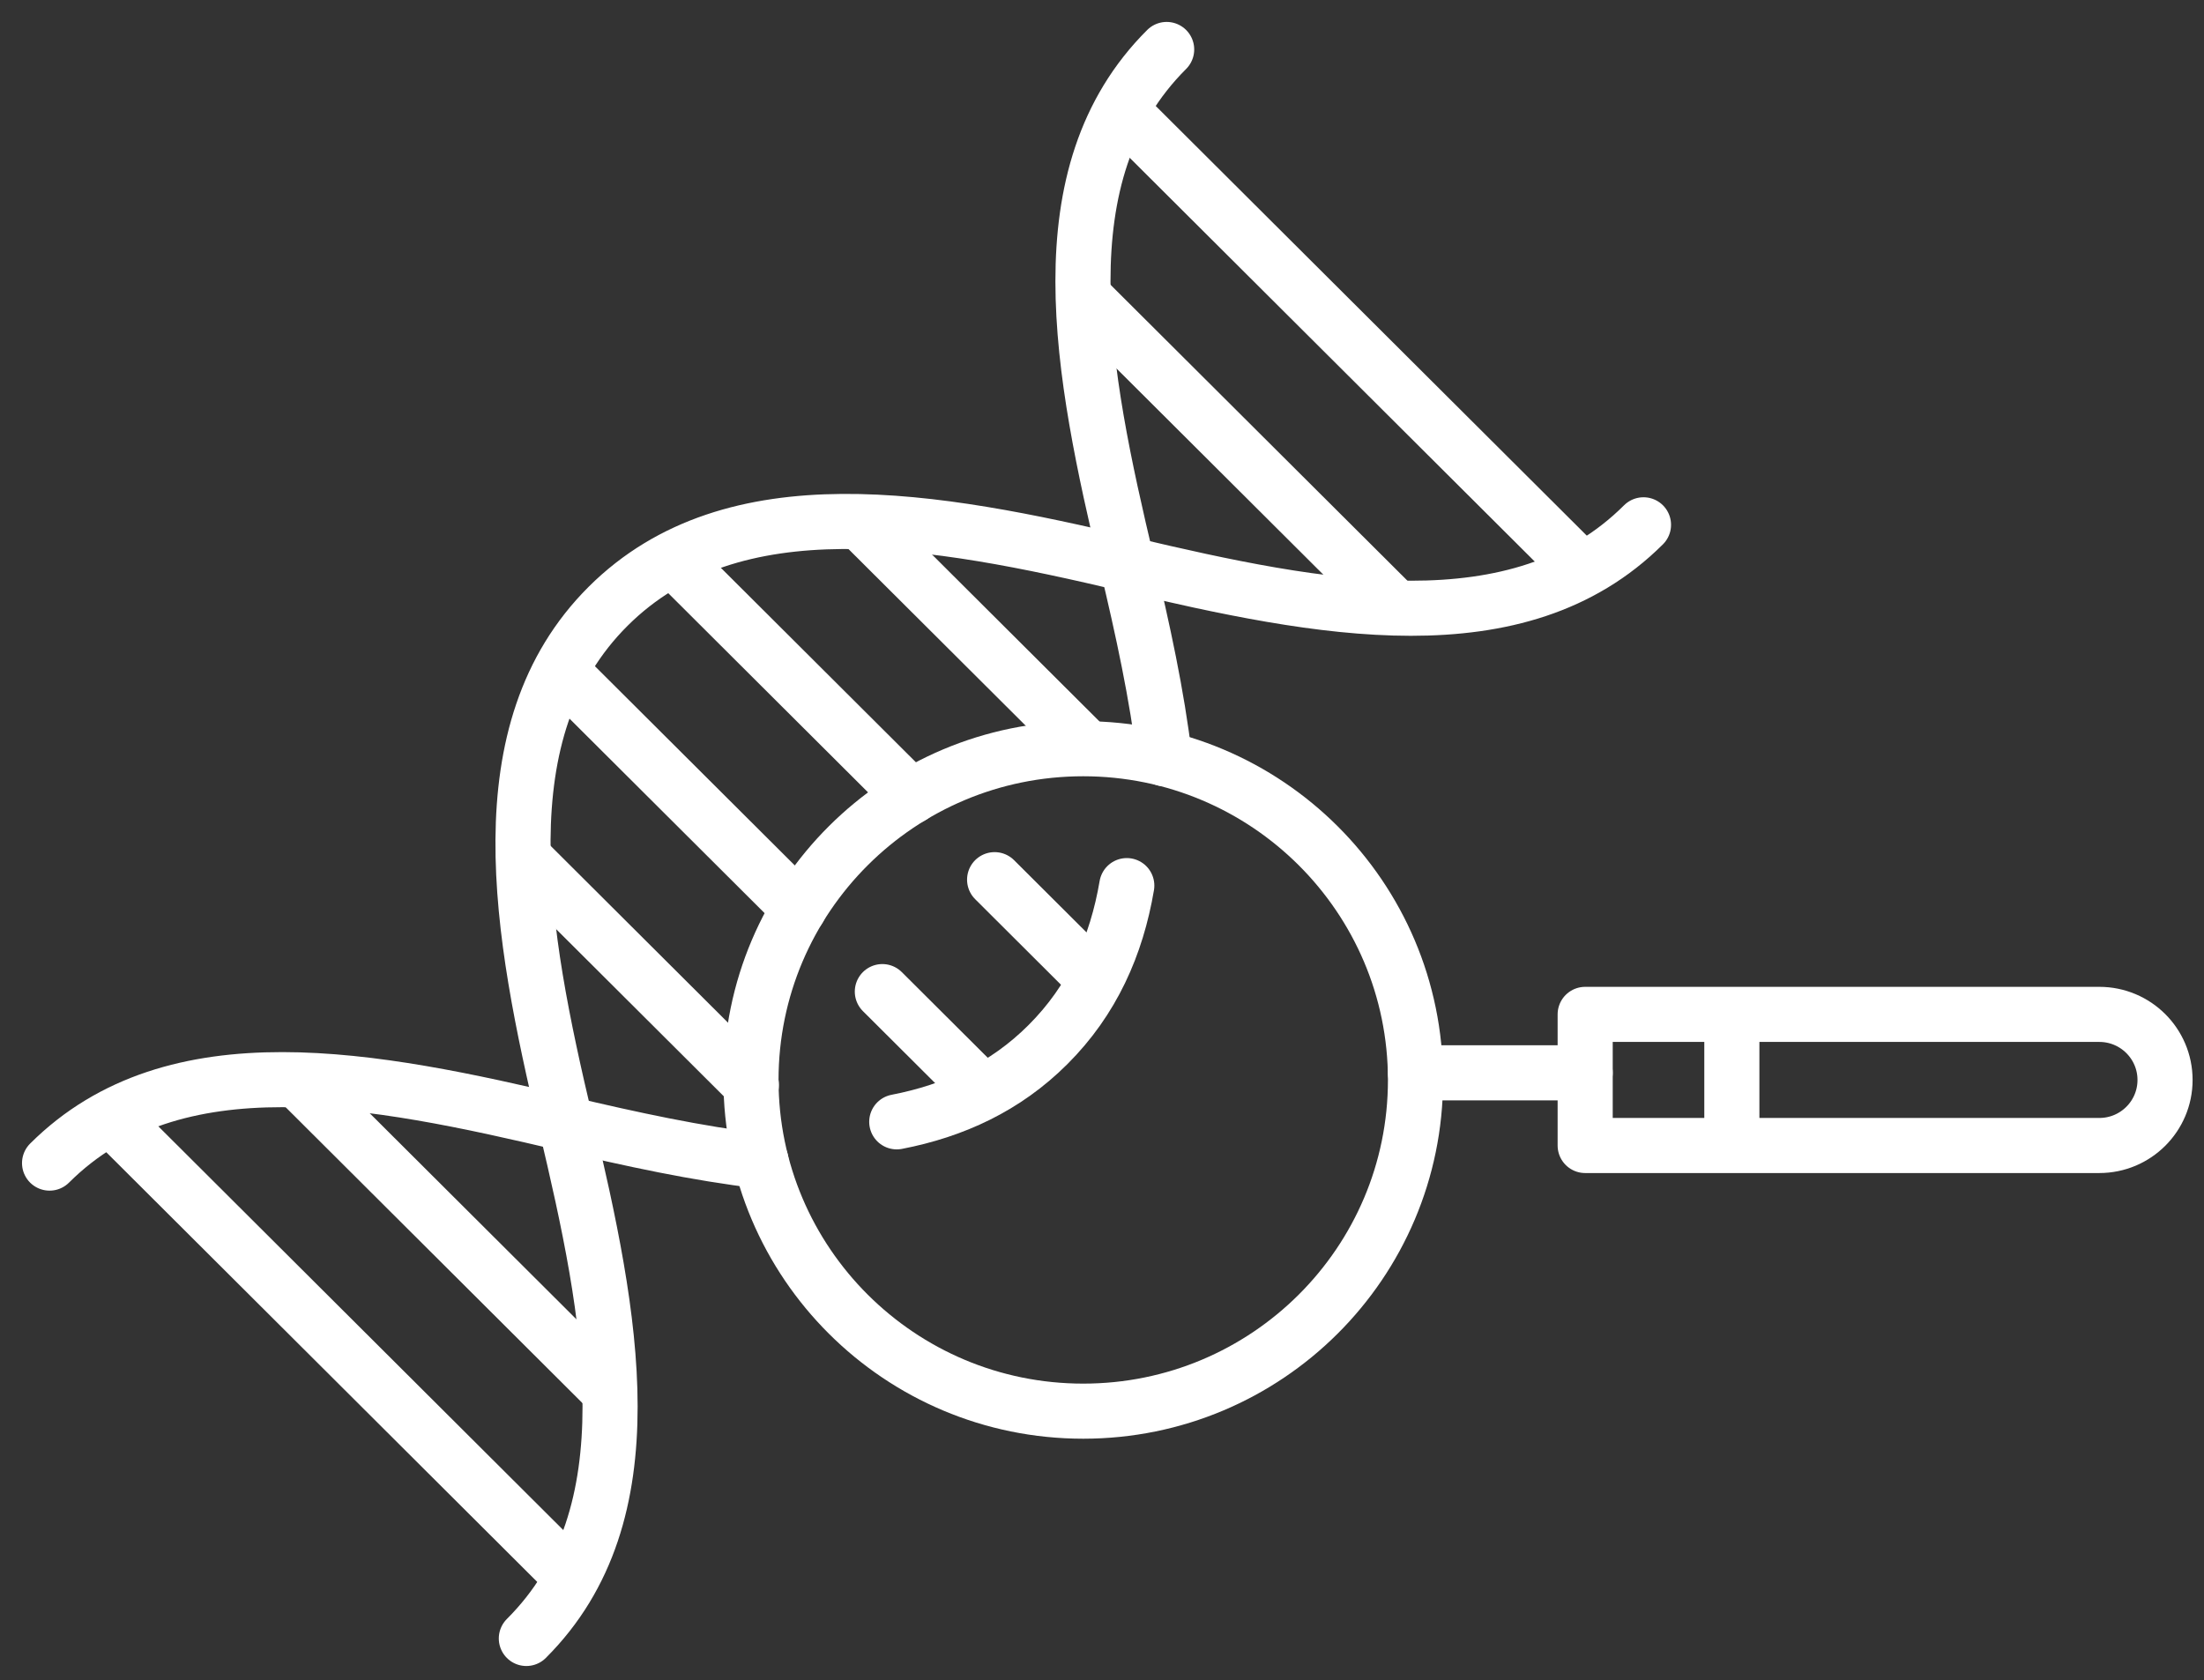 <?xml version="1.0" encoding="UTF-8"?>
<svg width="80px" height="61px" viewBox="0 0 80 61" version="1.1" xmlns="http://www.w3.org/2000/svg" xmlns:xlink="http://www.w3.org/1999/xlink">
    <rect x="0" y="0" width="80" height="61" fill="#333333" stroke="none"/>
    <!-- Generator: Sketch 41.2 (35397) - http://www.bohemiancoding.com/sketch -->
    <title>Page 1</title>
    <desc>Created with Sketch.</desc>
    <defs></defs>
    <g id="功能选择入口" stroke="none" stroke-width="1" fill="none" fill-rule="evenodd">
        <g id="01功能选择入口" transform="translate(-680, -350)" stroke="#FFFFFF" stroke-width="2">
            <g id="Page-1" transform="translate(681, 351)">
                <path d="M41.272,26.546 C40.999,24.234 40.475,21.84 39.914,19.482 C38.256,12.506 36.813,5.318 41.347,0.796" id="Stroke-1" stroke-linecap="round" stroke-linejoin="round"></path>
                <path d="M31.55,39.728 C33.619,39.328 35.49,38.47 37.035,36.927 C38.657,35.31 39.529,33.337 39.9,31.152" id="Stroke-3" stroke-linecap="round" stroke-linejoin="round"></path>
                <path d="M0.799,41.226 C5.332,36.706 12.543,38.143 19.54,39.798 C21.904,40.357 24.305,40.879 26.623,41.151" id="Stroke-5" stroke-linecap="round" stroke-linejoin="round"></path>
                <path d="M18.105,58.484 C22.64,53.962 21.197,46.772 19.539,39.797 C17.881,32.823 16.539,25.532 21.072,21.012 C25.607,16.491 32.92,17.829 39.914,19.482 C46.909,21.135 54.12,22.574 58.655,18.053" id="Stroke-7" stroke-linecap="round" stroke-linejoin="round"></path>
                <path d="M39.85,3.162 L56.309,19.572" id="Stroke-9" stroke-linecap="round" stroke-linejoin="round"></path>
                <path d="M38.517,9.96 L49.491,20.901" id="Stroke-11" stroke-linecap="round" stroke-linejoin="round"></path>
                <path d="M30.366,18.088 L38.404,26.101" id="Stroke-13" stroke-linecap="round" stroke-linejoin="round"></path>
                <path d="M35.102,30.936 L38.662,34.486" id="Stroke-15" stroke-linecap="round" stroke-linejoin="round"></path>
                <path d="M23.549,19.415 L32.077,27.919" id="Stroke-17" stroke-linecap="round" stroke-linejoin="round"></path>
                <path d="M31.027,35 L34.587,38.549" id="Stroke-19" stroke-linecap="round" stroke-linejoin="round"></path>
                <path d="M19.473,23.48 L28.001,31.983" id="Stroke-21" stroke-linecap="round" stroke-linejoin="round"></path>
                <path d="M18.141,30.278 L26.274,38.387" id="Stroke-23" stroke-linecap="round" stroke-linejoin="round"></path>
                <path d="M9.989,38.404 L20.963,49.346" id="Stroke-25" stroke-linecap="round" stroke-linejoin="round"></path>
                <path d="M3.172,39.733 L19.63,56.145" id="Stroke-27" stroke-linecap="round" stroke-linejoin="round"></path>
                <path d="M50.379,38.208 C50.379,44.848 44.979,50.232 38.318,50.232 C31.659,50.232 26.259,44.848 26.259,38.208 C26.259,31.566 31.659,26.182 38.318,26.182 C44.979,26.182 50.379,31.566 50.379,38.208 Z" id="Stroke-29" stroke-linecap="round"></path>
                <path d="M56.538,37.948 L50.379,37.948" id="Stroke-33" stroke-linecap="round" stroke-linejoin="round"></path>
                <path d="M75.2,35.827 L56.538,35.827 L56.538,40.587 L75.2,40.587 C76.518,40.587 77.586,39.521 77.586,38.207 C77.586,36.893 76.518,35.827 75.2,35.827 Z" id="Stroke-37" stroke-linecap="round" stroke-linejoin="round"></path>
                <path d="M61.862,35.827 L61.862,40.587" id="Stroke-39" stroke-linejoin="round"></path>
            </g>
        </g>
    </g>
</svg>